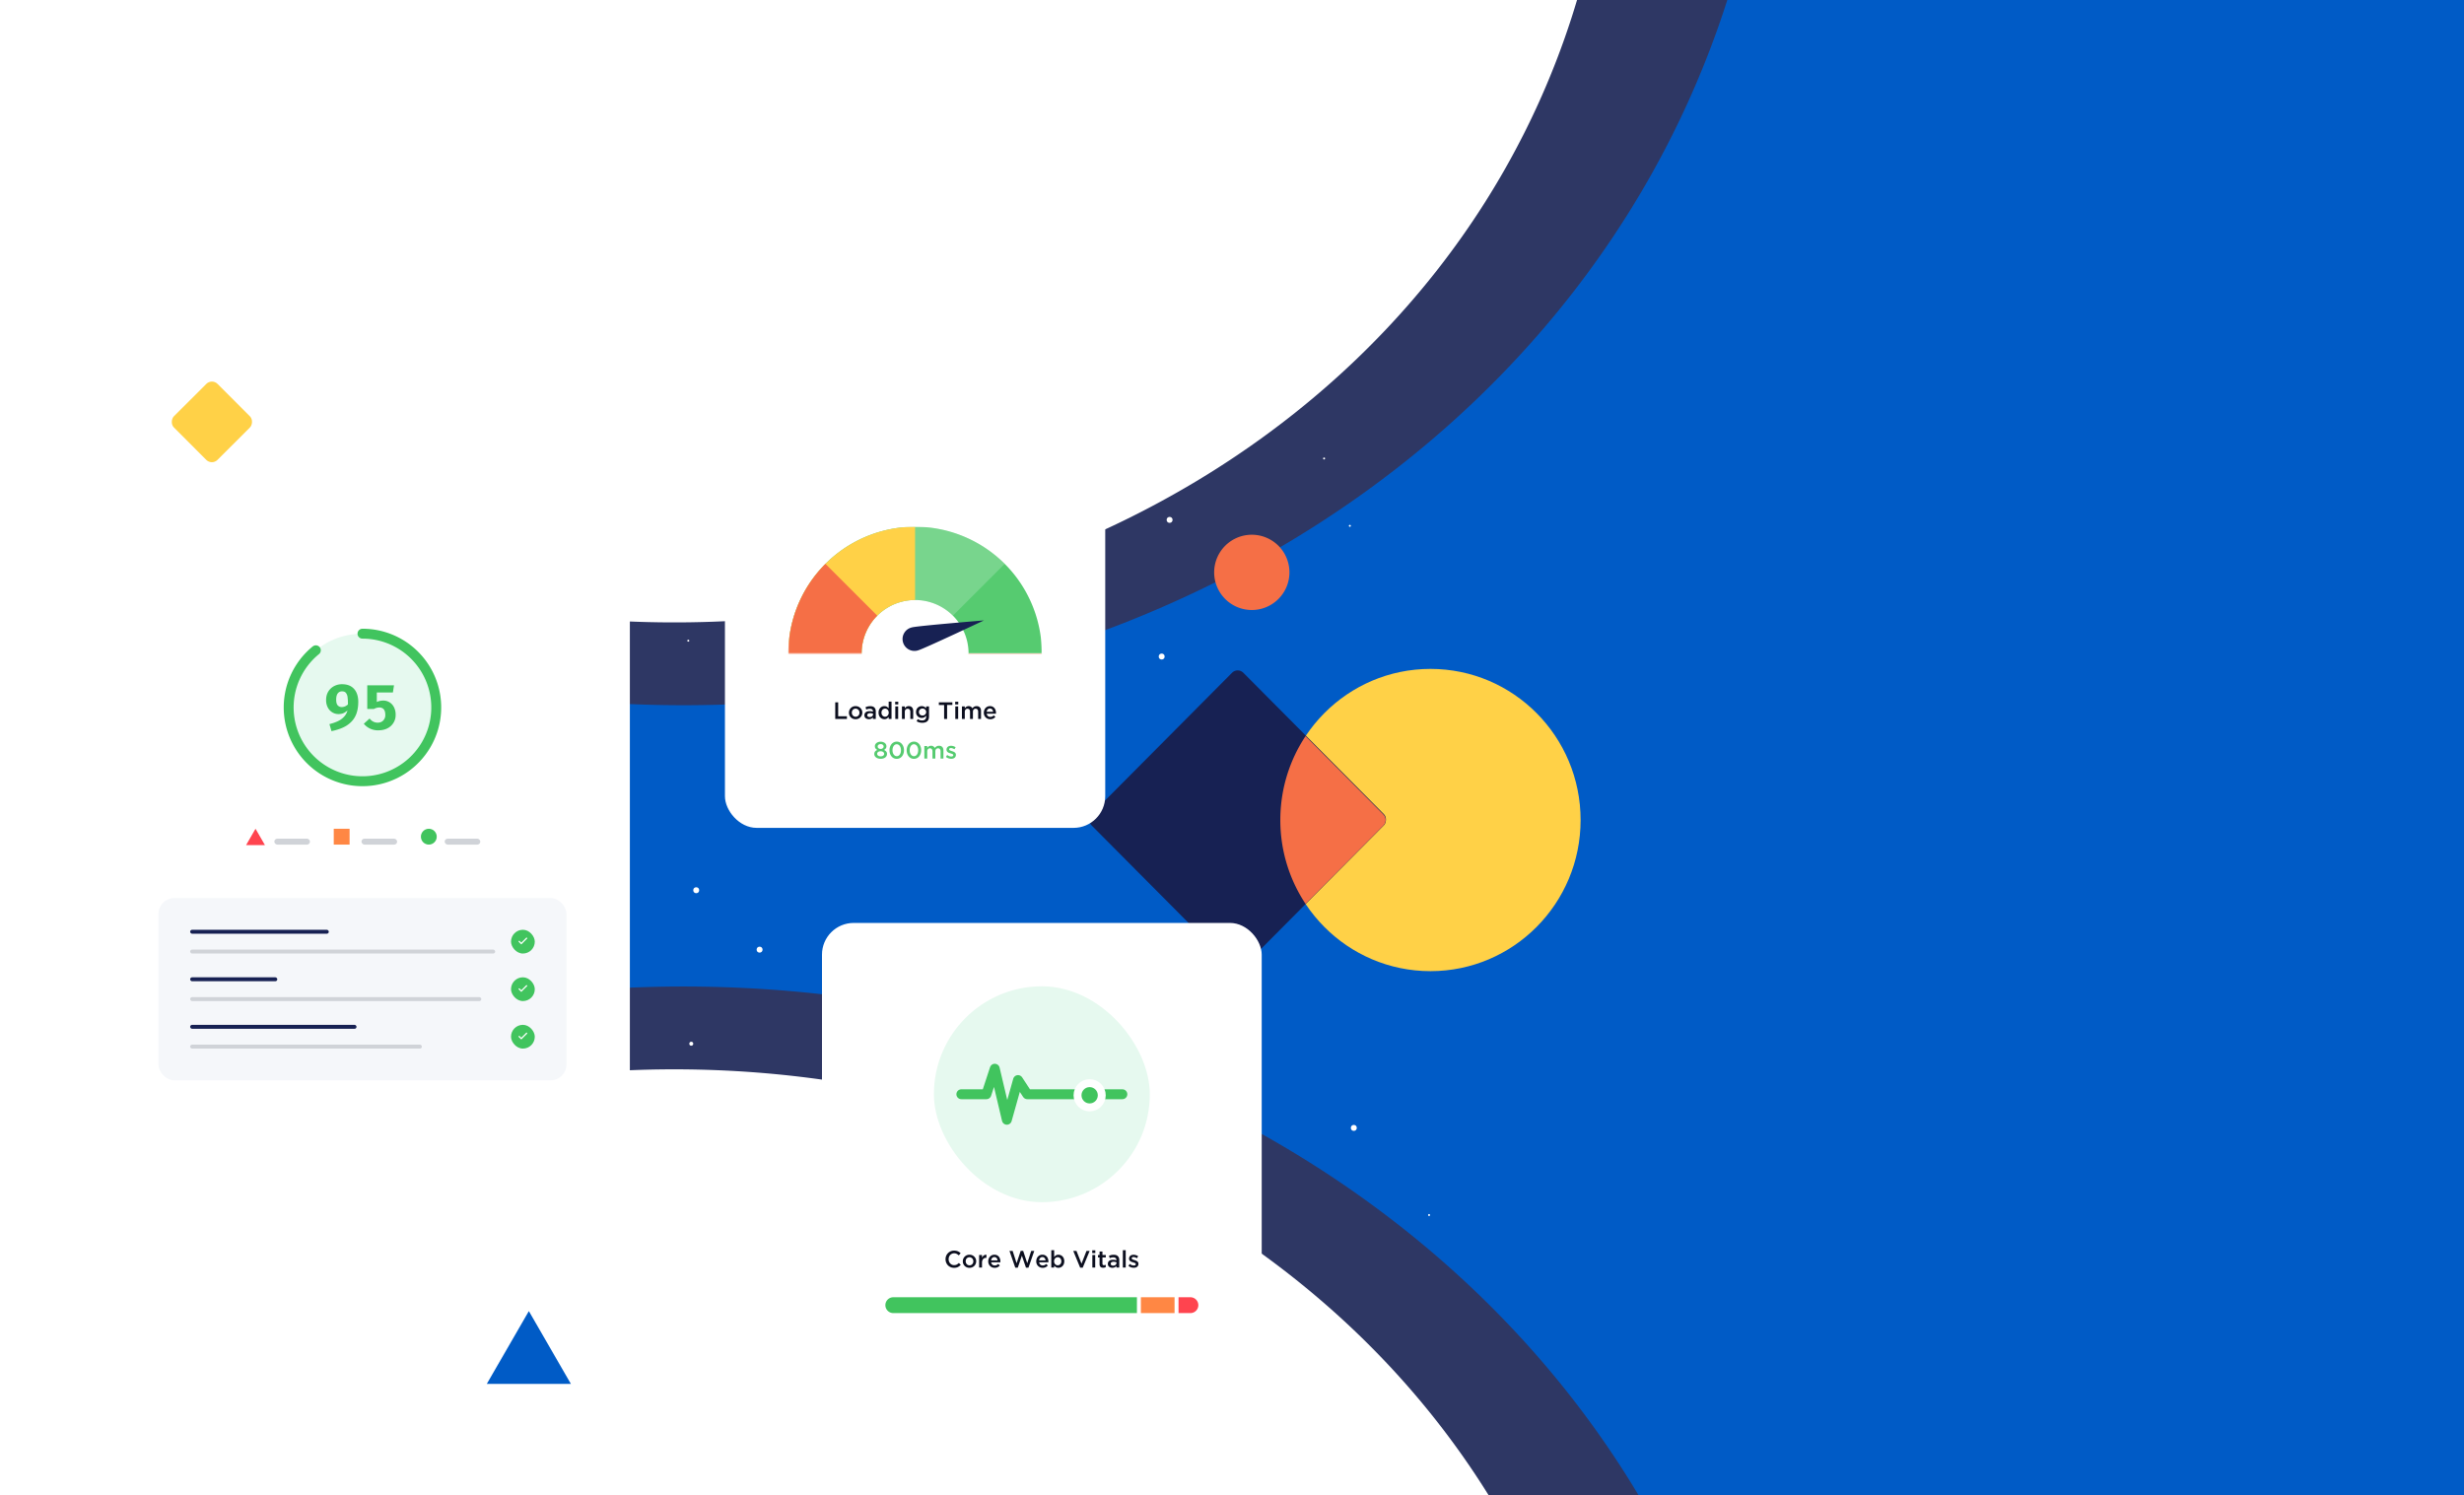 <svg width="1244" height="755" fill="none" xmlns="http://www.w3.org/2000/svg"><path fill-rule="evenodd" clip-rule="evenodd" d="M799.34-11.08C740.67 207.9 512.52 341.08 270 309.72v234.77c242.52-31.37 470.67 101.82 529.34 320.79A409.6 409.6 0 0 1 811.8 1007H2287.3V-152H811.86a409.6 409.6 0 0 1-12.52 140.92Z" fill="#2E3764"/><path fill-rule="evenodd" clip-rule="evenodd" d="M878.49-21.87C810.87 230.47 549.39 384.73 270 351.64v150.92c279.4-33.09 540.87 121.17 608.49 373.51A475.09 475.09 0 0 1 894.66 1007h1392.65V-152H894.68a475.07 475.07 0 0 1-16.2 130.13Z" fill="#005BC6"/><circle cx="590.5" cy="262.5" r="1.5" fill="#fff"/><circle cx="608.5" cy="470.5" r="1.5" fill="#fff"/><circle cx="683.5" cy="569.5" r="1.5" fill="#fff"/><circle cx="666.5" cy="372.5" r="1.5" fill="#fff"/><circle cx="586.5" cy="331.5" r="1.5" fill="#fff"/><circle cx="240.5" cy="425.5" r="1.5" fill="#fff"/><circle cx="351.5" cy="449.5" r="1.5" fill="#fff"/><circle cx="383.5" cy="479.5" r="1.5" fill="#fff"/><circle cx="347.5" cy="323.5" r=".5" fill="#fff"/><circle cx="381.5" cy="393.5" r=".5" fill="#fff"/><circle cx="493.5" cy="388.5" r=".5" fill="#fff"/><circle cx="668.5" cy="231.5" r=".5" fill="#fff"/><circle cx="631.5" cy="419.5" r=".5" fill="#fff"/><circle cx="721.5" cy="613.5" r=".5" fill="#fff"/><circle cx="690.5" cy="479.5" r=".5" fill="#fff"/><circle cx="686.5" cy="415.5" r=".5" fill="#fff"/><circle cx="681.5" cy="265.5" r=".5" fill="#fff"/><circle cx="349" cy="527" r="1" fill="#fff"/><g clip-path="url(#a)"><path fill-rule="evenodd" clip-rule="evenodd" d="M722.2 490.36c-41.86 0-75.8-34.16-75.8-76.3 0-42.15 33.94-76.32 75.8-76.32 41.87 0 75.8 34.17 75.8 76.31 0 42.15-33.93 76.31-75.8 76.31Z" fill="#FFD147"/><rect width="108.67" height="108.67" rx="4" transform="scale(.997 1.003) rotate(45 -91.99 924.47)" fill="#172153"/><path fill-rule="evenodd" clip-rule="evenodd" d="m659.14 371.68 39.25 39.52a4.03 4.03 0 0 1 0 5.68l-39.25 39.51a76.33 76.33 0 0 1-12.74-42.35c0-15.67 4.7-30.24 12.74-42.36Z" fill="#F56F46"/></g><path d="m267 662 21.22 36.75h-42.44L267 662Z" fill="#005BC6"/><path fill-rule="evenodd" clip-rule="evenodd" d="M632 308a19 19 0 1 1 0-38 19 19 0 0 1 0 38Z" fill="#F56F46"/><rect width="31.13" height="31.13" rx="4" transform="rotate(45.04 -176.84 224.54)" fill="#FFD147"/><g filter="url(#b)"><rect x="48" y="283" width="270" height="289.5" rx="16" fill="#fff"/><circle cx="183" cy="352.25" r="37.25" fill="#E6F9EF"/><path d="M172.72 340.52c1.81 0 3.32.37 4.53 1.12a7 7 0 0 1 2.72 3.12c.6 1.32.91 2.86.91 4.6 0 2.13-.27 4.01-.81 5.65a11.3 11.3 0 0 1-2.47 4.24 13.7 13.7 0 0 1-4.2 3.03c-1.7.8-3.71 1.45-6.04 1.93l-1.04-3.55c1.9-.48 3.5-1.06 4.8-1.76a9.3 9.3 0 0 0 3.07-2.54c.75-1 1.24-2.19 1.47-3.55v-1.72c.03-1.56-.03-2.86-.17-3.9a4.26 4.26 0 0 0-.85-2.3c-.43-.52-1.08-.77-1.95-.77-.9 0-1.63.34-2.16 1.02-.53.69-.8 1.75-.8 3.2 0 1.37.27 2.33.8 2.88.54.56 1.2.83 1.95.83.74 0 1.4-.16 2-.48.6-.32 1.2-.78 1.8-1.39l-.06 2.85c-.77.8-1.58 1.43-2.41 1.89-.82.45-1.79.67-2.9.67a5.9 5.9 0 0 1-3.16-.88 6.32 6.32 0 0 1-2.28-2.48 8 8 0 0 1-.83-3.74c0-1.6.35-3 1.06-4.2a7.48 7.48 0 0 1 2.9-2.78c1.22-.66 2.6-1 4.12-1Zm26.2.56-.56 3.61h-8.12v4.79c.55-.26 1.1-.44 1.69-.55a8.8 8.8 0 0 1 1.6-.16c1.14 0 2.18.3 3.12.87.94.57 1.7 1.4 2.25 2.48a8.2 8.2 0 0 1 .85 3.85 7.45 7.45 0 0 1-4.15 6.82c-1.3.67-2.82 1-4.56 1a9.12 9.12 0 0 1-7.36-3.31l2.92-2.65c.53.68 1.14 1.2 1.84 1.57.7.35 1.44.53 2.2.53 1.18 0 2.12-.36 2.82-1.08a3.79 3.79 0 0 0 1.07-2.8c0-.91-.13-1.65-.38-2.2-.25-.56-.6-.96-1.04-1.2a3.1 3.1 0 0 0-1.57-.39 5.7 5.7 0 0 0-2.72.74h-3.4v-11.92h13.5Z" fill="#41C45E"/><path d="M183 315a37.25 37.25 0 1 1-23.54 8.38" stroke="#41C45E" stroke-width="5" stroke-linecap="round"/><rect x="182.5" y="418.5" width="18" height="3" rx="1.5" fill="#D0D3D8"/><path fill="#FF8744" d="M168.5 413.5h8v8h-8z"/><rect x="138.5" y="418.5" width="18" height="3" rx="1.5" fill="#D0D3D8"/><path d="m129 413.5 4.76 8.25h-9.52l4.76-8.25Z" fill="#FF444F"/><rect x="224.5" y="418.5" width="18" height="3" rx="1.5" fill="#D0D3D8"/><circle cx="216.5" cy="417.5" r="4" fill="#41C45E"/><rect x="80" y="448.5" width="206" height="92" rx="8" fill="#F5F7FA"/><rect x="96" y="464.5" width="70" height="2" rx="1" fill="#172153"/><rect x="96" y="474.5" width="154" height="2" rx="1" fill="#D0D3D8"/><rect x="258" y="464.5" width="12" height="12" rx="6" fill="#41C45E"/><path d="m265.75 468.44-2.57 2.57-.94-.95c-.05-.04-.13-.04-.16 0l-.29.29c-.04.04-.04.11 0 .16l1.31 1.3c.05.05.12.05.17 0l2.93-2.93c.04-.04.04-.11 0-.16l-.29-.28c-.04-.05-.11-.05-.16 0Z" fill="#fff"/><rect x="96" y="488.5" width="44" height="2" rx="1" fill="#172153"/><rect x="96" y="498.5" width="147" height="2" rx="1" fill="#D0D3D8"/><rect x="258" y="488.5" width="12" height="12" rx="6" fill="#41C45E"/><path d="m265.75 492.44-2.57 2.57-.94-.95c-.05-.04-.13-.04-.16 0l-.29.29c-.04.04-.04.11 0 .16l1.31 1.3c.05.05.12.05.17 0l2.93-2.93c.04-.04.04-.11 0-.16l-.29-.28c-.04-.05-.11-.05-.16 0Z" fill="#fff"/><rect x="96" y="512.5" width="84" height="2" rx="1" fill="#172153"/><rect x="96" y="522.5" width="117" height="2" rx="1" fill="#D0D3D8"/><rect x="258" y="512.5" width="12" height="12" rx="6" fill="#41C45E"/><path d="m265.75 516.44-2.57 2.57-.94-.95c-.05-.03-.13-.03-.16 0l-.29.29c-.04.04-.04.12 0 .16l1.31 1.3c.05.05.12.05.17 0l2.93-2.93c.04-.04.04-.11 0-.16l-.29-.28c-.04-.05-.11-.05-.16 0Z" fill="#fff"/></g><g filter="url(#c)"><rect x="366" y="229" width="192" height="184.05" rx="16" fill="#fff"/><mask id="d" style="mask-type:alpha" maskUnits="userSpaceOnUse" x="398" y="261" width="128" height="64"><path fill="#C4C4C4" d="M398 261h128v64H398z"/></mask><g mask="url(#d)" fill-rule="evenodd" clip-rule="evenodd"><path d="M462 389a64 64 0 1 0 0-128 64 64 0 0 0 0 128Zm0-37a27 27 0 1 0 0-54 27 27 0 0 0 0 54Z" fill="#56CB70"/><path opacity=".2" d="M511.47 365.6A64 64 0 0 0 526 325h-37a27 27 0 1 1-7.9-19.1l26.15-26.15a64 64 0 1 0 4.22 85.85Z" fill="#fff"/><path d="M515.21 360.56A64 64 0 0 0 526 325h-37a27 27 0 1 1-27-27v-37a64 64 0 1 0 53.21 99.56Z" fill="#FFD147"/><path d="M518.44 355.17A64 64 0 0 0 526 325h-37a27 27 0 1 1-46.1-19.1l-26.15-26.15a64 64 0 1 0 101.7 75.42Z" fill="#F56F46"/></g><path d="M463.54 323.41c2.9-.78 33.22-15.11 33.22-15.11s-33.43 2.74-36.33 3.52l-.3.08a6 6 0 1 0 3.1 11.6c.1-.03-2.59.69.3-.09Z" fill="#172153"/><path d="M421.7 349.65h1.47v7.05h4.42v1.35h-5.9v-8.4Zm10.3 7.28c.29 0 .55-.05.79-.16a1.91 1.91 0 0 0 1-1.08c.08-.24.12-.5.12-.78v-.02c0-.28-.05-.54-.14-.8a1.94 1.94 0 0 0-2.6-1.07 1.8 1.8 0 0 0-.98 1.07c-.08.24-.13.5-.13.78v.02a2.17 2.17 0 0 0 .54 1.44c.18.18.38.33.61.44.24.1.5.16.78.16Zm-.03 1.26c-.48 0-.93-.08-1.35-.25a3.23 3.23 0 0 1-2.02-3.02v-.03a3.28 3.28 0 0 1 3.4-3.31 3.36 3.36 0 0 1 3.11 2.01c.17.4.25.82.25 1.28v.02a3.27 3.27 0 0 1-2.04 3.04c-.41.17-.86.26-1.35.26Zm8.79-2.8a4.16 4.16 0 0 0-1.45-.25c-.46 0-.82.09-1.07.27a.83.83 0 0 0-.39.72v.02c0 .3.12.54.35.7.24.16.53.24.88.24a2.16 2.16 0 0 0 1.2-.36 1.24 1.24 0 0 0 .48-.98v-.36Zm-.04 2.66v-.78a2.61 2.61 0 0 1-2.05.91 2.79 2.79 0 0 1-1.59-.5c-.2-.16-.36-.37-.49-.6a1.93 1.93 0 0 1-.18-.86v-.02c0-.35.07-.66.2-.91.12-.27.3-.48.52-.65.23-.18.5-.3.82-.39a5.55 5.55 0 0 1 2.78.13v-.11c0-.44-.13-.78-.4-1.01-.27-.23-.65-.35-1.16-.35-.36 0-.68.04-.96.1-.28.08-.56.18-.85.3l-.4-1.17a5.34 5.34 0 0 1 2.41-.53c.95 0 1.65.24 2.1.71.46.47.69 1.12.69 1.97v3.76h-1.44Zm6.13-1.13a1.75 1.75 0 0 0 1.28-.55c.17-.19.3-.4.4-.65.1-.25.16-.53.16-.83v-.02c0-.3-.06-.58-.16-.83a1.77 1.77 0 0 0-2.39-1.06c-.21.09-.4.22-.57.4-.17.17-.3.39-.4.65-.1.24-.14.52-.14.84v.02c0 .3.05.58.14.84a1.9 1.9 0 0 0 .97 1.04c.23.1.46.15.71.15Zm-.35 1.26a2.86 2.86 0 0 1-2.69-1.89c-.16-.4-.25-.87-.25-1.4v-.02c0-.53.08-1 .24-1.4.17-.42.4-.76.66-1.04a2.74 2.74 0 0 1 2.04-.85c.52 0 .95.11 1.3.33.34.23.63.49.86.78v-3.4h1.45v8.76h-1.45v-1.06c-.23.33-.52.6-.87.84-.35.23-.78.35-1.29.35Zm5.51-6.47h1.45v6.34h-1.45v-6.34Zm-.06-2.35h1.56v1.38h-1.56v-1.38Zm3.4 2.35h1.46v.98c.1-.15.22-.29.34-.42a2.18 2.18 0 0 1 1.64-.7c.72 0 1.28.23 1.67.67.4.44.59 1.03.59 1.77v4.04h-1.45v-3.6c0-.5-.13-.88-.37-1.14-.23-.28-.56-.41-1-.41-.42 0-.76.14-1.02.42-.27.27-.4.65-.4 1.15v3.58h-1.45v-6.34Zm10.4 4.6a1.87 1.87 0 0 0 1.3-.48 1.8 1.8 0 0 0 .55-1.25v-.03c0-.26-.05-.5-.16-.7-.1-.22-.22-.4-.4-.56a1.63 1.63 0 0 0-.6-.36 1.92 1.92 0 0 0-1.4 0c-.22.08-.42.2-.58.35a1.7 1.7 0 0 0-.39.55c-.08.21-.13.45-.13.71v.03a1.75 1.75 0 0 0 .53 1.27c.16.15.35.27.56.36.23.08.46.12.71.12Zm-.13 3.68c-1.06 0-2-.25-2.83-.76l.54-1.09c.34.21.69.37 1.06.5.36.11.76.17 1.2.17.64 0 1.14-.16 1.48-.49.35-.33.52-.81.52-1.45v-.5a3.4 3.4 0 0 1-.92.85 2.91 2.91 0 0 1-3.31-.46 2.9 2.9 0 0 1-.88-2.18v-.03c0-.46.08-.88.24-1.24a2.73 2.73 0 0 1 1.56-1.53 2.97 2.97 0 0 1 2.4.12c.35.21.65.46.9.76v-.95h1.45v5.04c0 1.06-.27 1.85-.8 2.39-.3.29-.66.5-1.1.63-.43.15-.93.22-1.5.22Zm11.05-8.98H474v-1.36h6.82V351h-2.66v7.04h-1.5V351Zm5.63.7h1.45v6.34h-1.45v-6.34Zm-.06-2.35h1.56v1.38h-1.56v-1.38Zm3.41 2.35h1.45v.96c.1-.14.22-.28.34-.4.12-.14.26-.25.4-.36.17-.1.34-.18.54-.24s.42-.1.66-.1a2.03 2.03 0 0 1 1.88 1.12c.26-.33.56-.6.9-.8.35-.2.77-.31 1.25-.31.7 0 1.24.21 1.63.63.4.42.59 1.02.59 1.8v4.04h-1.45v-3.6c0-.5-.12-.9-.34-1.16-.22-.26-.54-.4-.95-.4-.4 0-.73.14-.98.42-.25.26-.37.65-.37 1.16v3.58h-1.46v-3.62c0-.5-.1-.87-.33-1.14-.23-.26-.54-.4-.95-.4-.4 0-.74.15-.98.43a1.7 1.7 0 0 0-.38 1.16v3.57h-1.45v-6.34Zm15.75 2.72a2.4 2.4 0 0 0-.16-.64 1.59 1.59 0 0 0-.81-.9c-.19-.08-.4-.12-.64-.12-.45 0-.82.15-1.12.46-.28.3-.46.7-.52 1.2h3.25Zm-1.44 3.76a3.2 3.2 0 0 1-2.32-.91 3.19 3.19 0 0 1-.93-2.38v-.02c0-.46.07-.89.23-1.29a2.97 2.97 0 0 1 2.87-2.02c.5 0 .94.1 1.31.28.39.19.7.44.95.75.26.31.45.67.58 1.09a4.3 4.3 0 0 1 .17 1.7h-4.66c.08.52.28.92.61 1.2.34.28.74.41 1.21.41.36 0 .67-.06.94-.19.26-.13.52-.32.78-.56l.85.75a3.22 3.22 0 0 1-2.6 1.19Z" fill="#0C0F1F"/><path d="M444.62 376.93c.55 0 .98-.12 1.3-.36.3-.25.46-.55.46-.9v-.02c0-.2-.05-.37-.14-.52a1.2 1.2 0 0 0-.38-.4 1.6 1.6 0 0 0-.55-.26 2.44 2.44 0 0 0-1.39 0 1.4 1.4 0 0 0-.94.66c-.08.15-.13.32-.13.52v.02c0 .34.16.64.47.89.31.25.74.37 1.3.37Zm0-3.73c.43 0 .78-.12 1.06-.35.3-.23.44-.53.44-.89v-.02c0-.33-.14-.6-.41-.83a1.63 1.63 0 0 0-1.1-.35c-.45 0-.81.12-1.09.35-.27.22-.4.5-.4.82v.02c0 .37.14.67.42.9.28.23.64.35 1.08.35Zm0 4.97c-.46 0-.88-.06-1.28-.17-.39-.12-.73-.29-1.02-.5-.28-.2-.5-.45-.67-.75-.16-.3-.24-.62-.24-.98v-.03c0-.51.13-.93.4-1.26.26-.33.63-.59 1.11-.79a2.63 2.63 0 0 1-.88-.72c-.23-.3-.34-.68-.34-1.15v-.03c0-.32.07-.61.22-.88.15-.28.35-.52.6-.72.26-.21.57-.37.92-.48a3.7 3.7 0 0 1 1.18-.18 3.66 3.66 0 0 1 2.08.64 2.16 2.16 0 0 1 .83 1.62v.03c0 .47-.11.85-.35 1.15-.22.3-.51.54-.87.72.45.2.82.47 1.09.8.28.3.42.71.42 1.22v.02a2.16 2.16 0 0 1-.91 1.79c-.29.2-.63.37-1.02.48-.4.11-.82.17-1.27.17Zm8.13-1.31c.33 0 .62-.08.88-.23.26-.16.49-.37.67-.64.18-.27.32-.58.42-.94.1-.37.15-.76.15-1.18v-.02c0-.42-.05-.8-.15-1.17a3.3 3.3 0 0 0-.43-.96 2.11 2.11 0 0 0-.69-.65 1.66 1.66 0 0 0-.87-.24c-.33 0-.63.08-.9.24-.25.16-.47.37-.65.64-.19.26-.33.58-.43.95-.1.36-.15.75-.15 1.16v.03c0 .41.05.8.15 1.17.1.36.25.68.43.95.2.27.42.49.68.65.27.16.56.24.9.24Zm-.02 1.33a3.3 3.3 0 0 1-2.66-1.26c-.31-.4-.56-.85-.74-1.37a5.55 5.55 0 0 1-.25-1.69v-.02c0-.6.09-1.17.26-1.7.18-.52.43-.98.75-1.38.32-.39.7-.7 1.15-.92.45-.23.96-.35 1.51-.35a3.3 3.3 0 0 1 2.64 1.26c.32.4.57.85.75 1.38.17.52.26 1.08.26 1.68v.03c0 .6-.09 1.16-.26 1.69-.18.53-.43.99-.75 1.38a3.3 3.3 0 0 1-2.66 1.27Zm8.7-1.33c.33 0 .62-.08.88-.23.26-.16.49-.37.67-.64.19-.27.33-.58.42-.94.1-.37.16-.76.16-1.18v-.02c0-.42-.05-.8-.16-1.17a3.3 3.3 0 0 0-.43-.96 2.11 2.11 0 0 0-.68-.65 1.66 1.66 0 0 0-.88-.24c-.33 0-.62.08-.89.24-.25.16-.47.37-.66.64-.18.26-.33.58-.43.95-.1.36-.14.75-.14 1.16v.03c0 .41.04.8.14 1.17.1.36.25.68.43.95.2.27.42.49.69.65.26.16.56.24.88.24Zm-.02 1.33a3.3 3.3 0 0 1-2.65-1.26c-.32-.4-.57-.85-.75-1.37a5.55 5.55 0 0 1-.25-1.69v-.02c0-.6.09-1.17.27-1.7.17-.52.42-.98.74-1.38.32-.39.7-.7 1.15-.92.46-.23.96-.35 1.51-.35a3.3 3.3 0 0 1 2.64 1.26c.32.4.57.85.75 1.38.17.52.26 1.08.26 1.68v.03c0 .6-.09 1.16-.26 1.69-.18.53-.43.99-.75 1.38a3.3 3.3 0 0 1-2.66 1.27Zm5.26-6.48h1.46v.96c.1-.14.21-.28.33-.4a1.98 1.98 0 0 1 .94-.59c.2-.07.42-.1.66-.1a2.03 2.03 0 0 1 1.88 1.11c.26-.33.56-.6.9-.8.35-.2.77-.31 1.25-.31.7 0 1.24.21 1.63.63.4.42.59 1.02.59 1.8v4.04h-1.45v-3.6c0-.5-.11-.9-.34-1.16-.22-.26-.54-.4-.95-.4-.4 0-.72.14-.98.42-.25.26-.37.65-.37 1.16v3.58h-1.45v-3.62c0-.5-.12-.87-.34-1.14-.22-.26-.54-.4-.95-.4-.4 0-.73.15-.98.43a1.7 1.7 0 0 0-.37 1.16v3.57h-1.46v-6.34Zm13.58 6.46a4.32 4.32 0 0 1-2.69-.95l.65-.99c.34.26.69.46 1.04.6.36.12.7.18 1.03.18.32 0 .56-.06.72-.18a.6.6 0 0 0 .27-.5v-.02a.45.45 0 0 0-.12-.32.88.88 0 0 0-.31-.22 21.09 21.09 0 0 0-.98-.35 9.05 9.05 0 0 1-.72-.23c-.23-.09-.44-.2-.63-.34a1.81 1.81 0 0 1-.46-.52c-.12-.21-.18-.47-.18-.77v-.03c0-.3.06-.56.17-.8a1.9 1.9 0 0 1 1.2-1c.28-.08.58-.13.89-.13a4.34 4.34 0 0 1 2.33.72l-.58 1.03c-.3-.18-.61-.32-.92-.43-.32-.11-.6-.17-.87-.17-.28 0-.5.06-.66.18a.56.56 0 0 0-.23.46v.02c0 .12.04.22.12.3.08.08.19.16.32.23a6.56 6.56 0 0 0 1 .36l.69.25c.23.1.44.22.62.36a1.4 1.4 0 0 1 .65 1.24v.02a2 2 0 0 1-.18.88c-.12.25-.29.46-.5.62-.21.16-.46.29-.75.38-.29.08-.6.12-.92.12Z" fill="#56CB70"/></g><g filter="url(#e)"><rect x="415" y="461.05" width="222" height="229" rx="16" fill="#fff"/><rect x="471.5" y="493.05" width="109" height="109" rx="54.5" fill="#E6F9EF"/><path d="M485.35 547.55H498l4.23-12.89 6.1 25.77 5.63-20.04 4.69 7.16h48" stroke="#41C45E" stroke-width="5" stroke-linecap="round" stroke-linejoin="round"/><circle cx="550.13" cy="548.07" r="6.12" fill="#41C45E" stroke="#fff" stroke-width="4"/><path d="M481.66 635.19a4.26 4.26 0 0 1-3.06-1.25 4.35 4.35 0 0 1-1.22-3.07v-.02a4.25 4.25 0 0 1 4.33-4.34 5.21 5.21 0 0 1 1.93.36c.26.12.5.25.73.41.22.16.43.34.63.53l-.94 1.1c-.34-.32-.7-.57-1.07-.76-.38-.2-.8-.3-1.29-.3-.4 0-.77.09-1.11.25a2.79 2.79 0 0 0-1.45 1.57c-.14.36-.2.74-.2 1.15v.03c0 .4.06.8.2 1.16a2.93 2.93 0 0 0 1.45 1.6c.34.15.71.22 1.11.22.52 0 .96-.1 1.32-.28.37-.2.74-.47 1.1-.8l.94.95a5.54 5.54 0 0 1-1.44 1.1 4.87 4.87 0 0 1-1.97.4Zm7.82-1.26c.3 0 .56-.05.8-.16a1.91 1.91 0 0 0 1-1.08c.08-.24.12-.5.12-.78v-.02c0-.28-.04-.54-.14-.8a1.94 1.94 0 0 0-2.6-1.07 1.8 1.8 0 0 0-.98 1.07c-.08.24-.13.5-.13.78v.02a2.17 2.17 0 0 0 .54 1.44c.18.18.38.33.61.44.24.1.5.16.78.16Zm-.02 1.26c-.48 0-.93-.08-1.34-.25a3.23 3.23 0 0 1-2.02-3.02v-.03a3.28 3.28 0 0 1 3.38-3.31 3.36 3.36 0 0 1 3.12 2.01c.17.4.25.82.25 1.28v.02a3.27 3.27 0 0 1-2.04 3.04c-.41.17-.86.26-1.35.26Zm4.87-6.48h1.46v1.43c.2-.48.48-.87.85-1.15.37-.3.83-.42 1.39-.4v1.54h-.08c-.32 0-.62.05-.88.15-.26.1-.5.26-.68.47-.2.2-.34.47-.45.8-.1.3-.15.67-.15 1.08v2.42h-1.46v-6.34Zm9.3 2.72a2.4 2.4 0 0 0-.15-.64 1.59 1.59 0 0 0-.82-.9c-.18-.08-.4-.12-.63-.12-.45 0-.82.15-1.12.46-.29.3-.46.7-.53 1.2h3.25Zm-1.44 3.76a3.2 3.2 0 0 1-2.32-.91 3.19 3.19 0 0 1-.93-2.38v-.02c0-.46.08-.89.23-1.29.15-.4.37-.74.64-1.04a2.97 2.97 0 0 1 2.23-.97c.5 0 .94.09 1.32.27.38.19.7.44.95.75s.44.67.57 1.09a4.3 4.3 0 0 1 .17 1.7h-4.66c.09.52.29.92.62 1.2.33.28.74.41 1.2.41.37 0 .68-.06.94-.19.27-.13.53-.32.79-.56l.85.75a3.22 3.22 0 0 1-2.6 1.19Zm7.46-8.54h1.6l2 6.22 2.07-6.25h1.24l2.07 6.25 2-6.22h1.55l-2.93 8.46h-1.27l-2.07-6.04-2.06 6.04h-1.27l-2.93-8.46Zm18.22 4.78a2.4 2.4 0 0 0-.16-.64 1.59 1.59 0 0 0-.81-.9c-.19-.08-.4-.12-.64-.12-.45 0-.82.15-1.12.46-.28.3-.46.7-.52 1.2h3.25Zm-1.44 3.76a3.2 3.2 0 0 1-2.32-.91 3.19 3.19 0 0 1-.93-2.38v-.02c0-.46.07-.89.23-1.29a2.97 2.97 0 0 1 2.87-2.02c.5 0 .94.1 1.31.28.39.19.7.44.95.75.26.31.45.67.58 1.09a4.3 4.3 0 0 1 .16 1.7h-4.65c.08.52.28.92.61 1.2.34.28.74.41 1.21.41.36 0 .67-.06.94-.19.26-.13.52-.32.78-.56l.85.75a3.22 3.22 0 0 1-2.6 1.19Zm7.6-1.27c.25 0 .48-.05.7-.15.22-.1.41-.22.57-.4.17-.17.3-.38.4-.63.1-.25.14-.54.14-.85v-.02c0-.3-.05-.58-.14-.83-.1-.26-.23-.47-.4-.65a1.7 1.7 0 0 0-1.27-.55 1.78 1.78 0 0 0-1.3.56 2.07 2.07 0 0 0-.55 1.47v.02a2.07 2.07 0 0 0 .55 1.48 1.77 1.77 0 0 0 1.3.55Zm.34 1.26c-.52 0-.96-.11-1.3-.34a3.34 3.34 0 0 1-.85-.78v.99h-1.45v-8.76h1.45v3.48c.23-.34.52-.62.86-.84.35-.24.77-.35 1.29-.35a2.86 2.86 0 0 1 2.7 1.88c.16.41.25.88.25 1.4v.03c0 .53-.09 1-.25 1.4a2.97 2.97 0 0 1-1.61 1.67c-.35.15-.72.22-1.1.22Zm7.48-8.53h1.63l2.54 6.45 2.52-6.45h1.6l-3.5 8.46h-1.3l-3.49-8.46Zm9.64 2.06h1.45v6.34h-1.45v-6.34Zm-.06-2.35h1.56v1.38h-1.56v-1.38Zm5.53 8.8c-.26 0-.5-.04-.73-.1a1.54 1.54 0 0 1-.59-.31 1.42 1.42 0 0 1-.37-.57 2.6 2.6 0 0 1-.13-.89v-3.33h-.8v-1.25h.8v-1.74h1.45v1.74h1.7v1.25h-1.7v3.1c0 .29.07.49.2.62.14.12.33.18.58.18.31 0 .61-.07.9-.22v1.19a2.52 2.52 0 0 1-1.3.32Zm6.71-2.77a4.16 4.16 0 0 0-1.45-.25c-.46 0-.81.09-1.07.27a.83.83 0 0 0-.38.72v.02c0 .3.11.54.35.7.24.16.53.24.87.24a2.16 2.16 0 0 0 1.2-.36 1.24 1.24 0 0 0 .48-.98v-.36Zm-.03 2.66v-.78a2.61 2.61 0 0 1-2.05.91 2.79 2.79 0 0 1-1.59-.5c-.2-.16-.36-.37-.5-.6a1.93 1.93 0 0 1-.17-.86v-.02c0-.35.06-.66.19-.91.13-.27.3-.48.53-.65.23-.18.5-.3.81-.39a5.55 5.55 0 0 1 2.78.13v-.11c0-.44-.13-.78-.4-1.01-.26-.23-.65-.35-1.15-.35-.36 0-.68.04-.96.1-.28.08-.57.18-.85.3l-.4-1.17a5.34 5.34 0 0 1 2.41-.53c.95 0 1.65.24 2.1.71.46.47.69 1.12.69 1.97v3.76h-1.44Zm3.25-8.76h1.45v8.76h-1.45v-8.76Zm5.52 8.88a4.32 4.32 0 0 1-2.69-.95l.65-.99c.34.26.69.46 1.04.6.36.12.7.18 1.03.18.32 0 .56-.06.72-.18a.6.6 0 0 0 .27-.5v-.02a.45.45 0 0 0-.12-.32.88.88 0 0 0-.31-.22 21.09 21.09 0 0 0-.98-.35 9.05 9.05 0 0 1-.72-.23c-.23-.09-.44-.2-.63-.34a1.81 1.81 0 0 1-.46-.52c-.12-.21-.18-.47-.18-.77v-.03c0-.3.06-.56.17-.8a1.9 1.9 0 0 1 1.2-1c.28-.08.58-.13.89-.13a4.34 4.34 0 0 1 2.33.72l-.58 1.03c-.3-.18-.61-.32-.92-.43-.32-.11-.6-.17-.87-.17-.28 0-.5.06-.66.18a.56.56 0 0 0-.23.46v.02c0 .12.04.22.12.3.08.08.19.16.32.23a6.56 6.56 0 0 0 1 .36l.69.25c.23.1.44.22.62.36a1.4 1.4 0 0 1 .65 1.24v.02a2 2 0 0 1-.18.88c-.12.25-.29.46-.5.62-.21.16-.46.29-.75.38-.29.08-.6.12-.92.12Z" fill="#0C0F1F"/><path d="M447 654.05a4 4 0 0 1 4-4h123v8H451a4 4 0 0 1-4-4Z" fill="#41C45E"/><path fill="#FF8744" d="M576 650.05h17v8h-17z"/><path d="M595 650.05h6a4 4 0 0 1 0 8h-6v-8Z" fill="#FF444F"/></g><defs><filter id="b" x="0" y="239.96" width="366" height="385.5" filterUnits="userSpaceOnUse" color-interpolation-filters="sRGB"><feFlood flood-opacity="0" result="BackgroundImageFix"/><feColorMatrix in="SourceAlpha" values="0 0 0 0 0 0 0 0 0 0 0 0 0 0 0 0 0 0 127 0" result="hardAlpha"/><feOffset dy="4.96"/><feGaussianBlur stdDeviation="24"/><feColorMatrix values="0 0 0 0 0 0 0 0 0 0 0 0 0 0 0 0 0 0 0.15 0"/><feBlend in2="BackgroundImageFix" result="effect1_dropShadow_165_134005"/><feBlend in="SourceGraphic" in2="effect1_dropShadow_165_134005" result="shape"/></filter><filter id="c" x="318" y="185.96" width="288" height="280.05" filterUnits="userSpaceOnUse" color-interpolation-filters="sRGB"><feFlood flood-opacity="0" result="BackgroundImageFix"/><feColorMatrix in="SourceAlpha" values="0 0 0 0 0 0 0 0 0 0 0 0 0 0 0 0 0 0 127 0" result="hardAlpha"/><feOffset dy="4.96"/><feGaussianBlur stdDeviation="24"/><feColorMatrix values="0 0 0 0 0 0 0 0 0 0 0 0 0 0 0 0 0 0 0.15 0"/><feBlend in2="BackgroundImageFix" result="effect1_dropShadow_165_134005"/><feBlend in="SourceGraphic" in2="effect1_dropShadow_165_134005" result="shape"/></filter><filter id="e" x="367" y="418.01" width="318" height="325" filterUnits="userSpaceOnUse" color-interpolation-filters="sRGB"><feFlood flood-opacity="0" result="BackgroundImageFix"/><feColorMatrix in="SourceAlpha" values="0 0 0 0 0 0 0 0 0 0 0 0 0 0 0 0 0 0 127 0" result="hardAlpha"/><feOffset dy="4.96"/><feGaussianBlur stdDeviation="24"/><feColorMatrix values="0 0 0 0 0 0 0 0 0 0 0 0 0 0 0 0 0 0 0.15 0"/><feBlend in2="BackgroundImageFix" result="effect1_dropShadow_165_134005"/><feBlend in="SourceGraphic" in2="effect1_dropShadow_165_134005" result="shape"/></filter><clipPath id="a"><path fill="#fff" transform="translate(549 318)" d="M0 0h249v191H0z"/></clipPath></defs></svg>